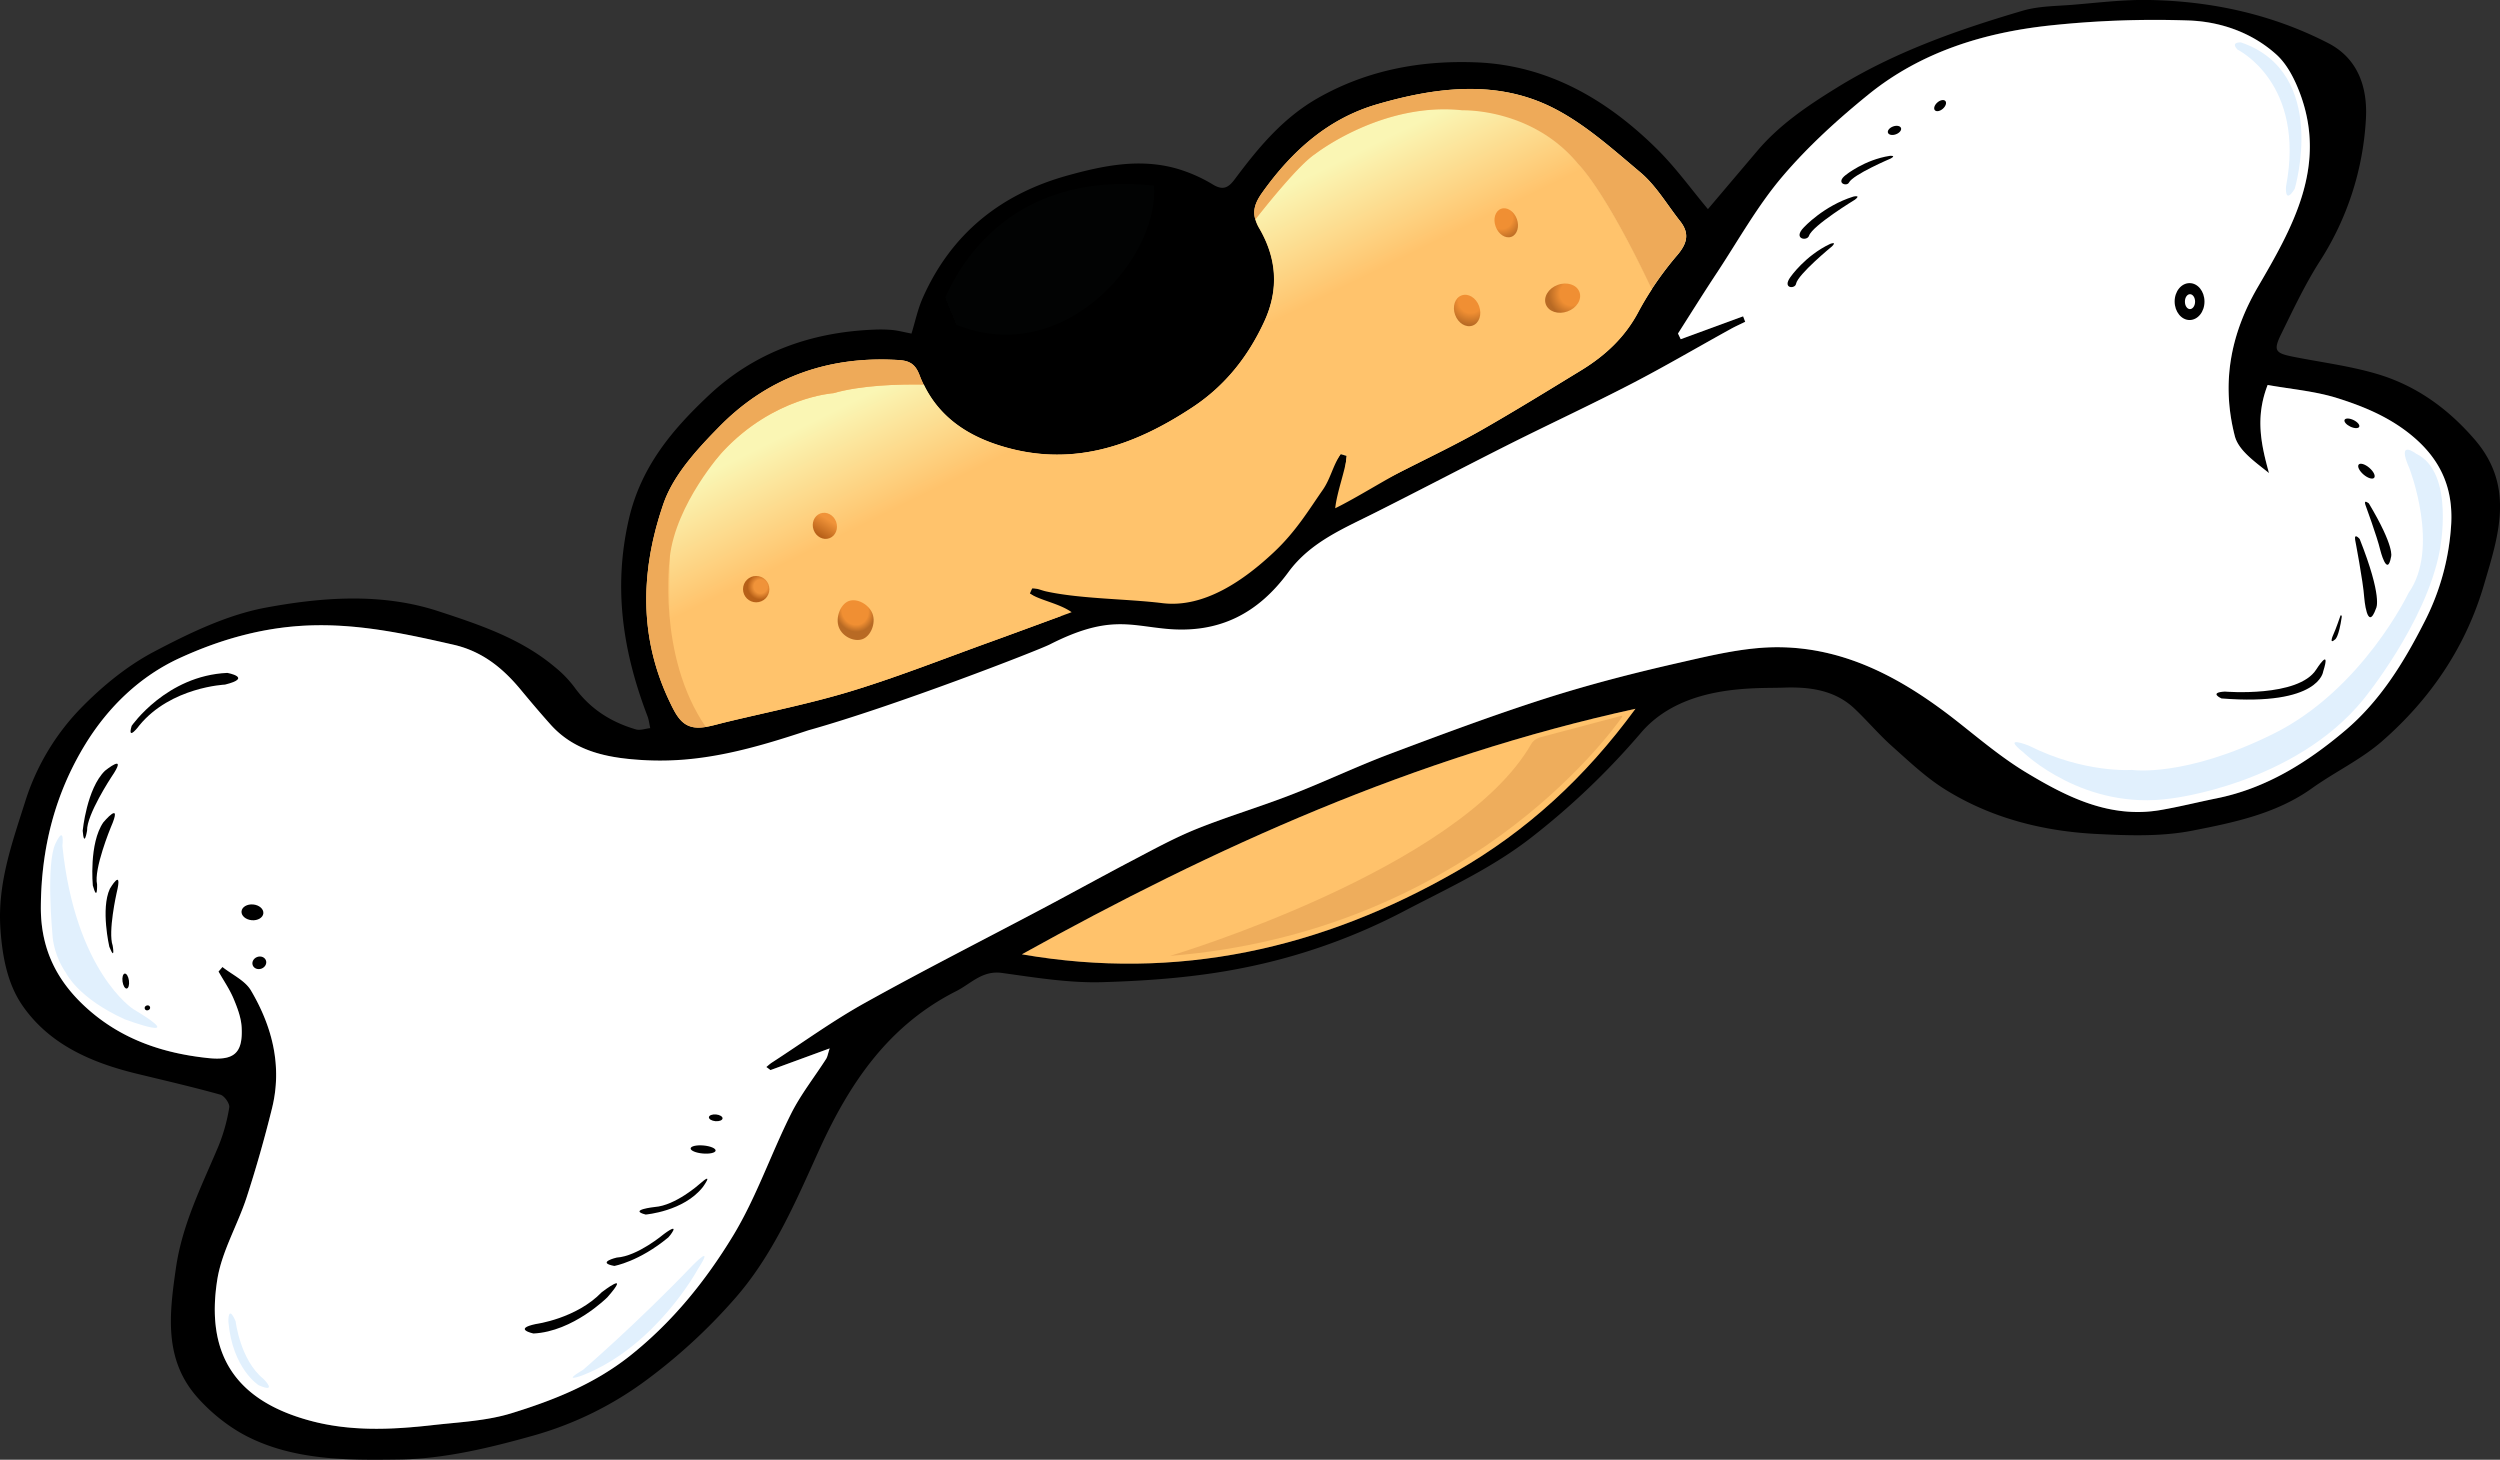 <svg xmlns="http://www.w3.org/2000/svg" width="54.057" height="31.563" viewBox="0 0 54.057 31.563"><rect x="0" y="0" width="54.057" height="31.563" fill="#333333" stroke="none"/><path fill-rule="evenodd" clip-rule="evenodd" d="M49.33 7.214c.258-.526.51-1.06.823-1.553A6.315 6.315 0 0 0 51.156 2.6c.047-.708-.17-1.336-.813-1.667-1.203-.62-2.51-.907-3.86-.933-.558-.012-1.116.059-1.672.104-.357.029-.729.027-1.069.126-1.404.413-2.781.895-4.036 1.673-.625.386-1.229.794-1.709 1.36L36.93 4.522c-.359-.429-.694-.896-1.098-1.296-1.079-1.07-2.355-1.813-3.896-1.877-1.191-.049-2.357.158-3.43.766-.762.431-1.293 1.073-1.799 1.75-.137.185-.25.264-.479.126a3.297 3.297 0 0 0-.768-.341c-.807-.234-1.598-.071-2.381.146-1.448.403-2.515 1.264-3.128 2.649-.106.239-.16.502-.242.768-.15-.029-.278-.063-.409-.077a3.024 3.024 0 0 0-.404-.008c-1.354.053-2.577.489-3.563 1.414-.787.739-1.472 1.54-1.736 2.686-.343 1.494-.125 2.873.402 4.254.032.083.042.175.061.262-.105.011-.22.055-.312.027-.539-.158-.991-.445-1.327-.911a2.475 2.475 0 0 0-.431-.443c-.736-.617-1.638-.915-2.521-1.204-1.222-.398-2.506-.301-3.735-.072-.839.159-1.654.555-2.418.958-.574.305-1.105.74-1.562 1.208A5.086 5.086 0 0 0 .536 17.36c-.284.894-.592 1.756-.527 2.722.041.602.152 1.191.476 1.66.586.848 1.502 1.24 2.482 1.477.601.146 1.204.285 1.799.451.087.025.206.195.191.277a3.808 3.808 0 0 1-.234.838c-.361.858-.782 1.684-.919 2.634-.144.999-.264 1.976.465 2.798.298.335.675.638 1.074.842 1.025.521 2.178.516 3.275.5.99-.012 1.995-.258 2.955-.529a7.505 7.505 0 0 0 2.403-1.188 12.118 12.118 0 0 0 1.875-1.72c.852-.951 1.351-2.132 1.866-3.267.665-1.46 1.506-2.689 2.96-3.424.312-.157.561-.451.983-.394.724.1 1.458.222 2.183.2 1.011-.03 2.032-.107 3.021-.305a12.9 12.9 0 0 0 3.483-1.224c.952-.499 1.925-.94 2.785-1.615a16.183 16.183 0 0 0 2.35-2.248c.385-.451.893-.69 1.393-.819.678-.174 1.344-.145 1.675-.157.551-.021 1.106.041 1.54.444.285.268.537.571.83.83.371.332.739.681 1.16.94.992.612 2.105.892 3.261.95.687.035 1.394.059 2.063-.072.899-.176 1.817-.364 2.595-.922.494-.352 1.056-.617 1.508-1.012 1.047-.914 1.81-2.039 2.203-3.381.312-1.063.676-2.125-.2-3.142-.591-.684-1.286-1.18-2.142-1.427-.578-.168-1.184-.244-1.776-.362-.402-.079-.441-.136-.262-.501zm-34.987 3.683c.215-.627.732-1.186 1.214-1.676 1.051-1.069 2.365-1.53 3.869-1.437.23.014.362.079.454.321.027.074.058.145.091.212.319.659.875 1.067 1.594 1.302 1.564.512 2.927.042 4.222-.814.704-.466 1.201-1.097 1.552-1.86.316-.693.264-1.359-.108-2.002a.82.82 0 0 1-.088-.198c-.058-.2-.001-.369.153-.585.64-.896 1.423-1.599 2.489-1.907 1.218-.353 2.489-.524 3.669.019.738.34 1.379.921 2.012 1.453.34.285.576.694.855 1.048.209.263.172.478-.053.743a7.148 7.148 0 0 0-.849 1.233c-.29.548-.713.941-1.224 1.255-.72.439-1.438.882-2.168 1.299-.537.305-1.098.573-1.649.854-.444.223-.892.44-1.361.67l.099-.968-.131-.039c-.176.255-.336.522-.529.762-.412.515-.801 1.062-1.278 1.509-.627.588-1.372.957-2.29.841-.752-.094-1.511-.138-2.268-.201-.1-.009-.202-.007-.302-.009l-.053.116c.204.145.408.288.683.48-.545.2-1.033.382-1.521.559-1 .36-1.989.753-3.004 1.063-.908.278-1.846.462-2.77.687-.131.033-.26.07-.392.093l-.03.005c-.448.066-.586-.199-.763-.574-.668-1.413-.607-2.854-.125-4.254zm17.16 7.938c-2.919 1.679-6.041 2.384-9.407 1.8 4.168-2.314 8.478-4.26 13.267-5.309-1.092 1.493-2.356 2.644-3.86 3.509zm16.82-9.406c.081.316.442.561.739.801-.17-.62-.301-1.206-.029-1.906.496.09 1.031.133 1.528.291.548.175 1.077.394 1.55.772.643.515.934 1.139.891 1.943a5.294 5.294 0 0 1-.59 2.139c-.441.865-.95 1.689-1.699 2.322-.814.691-1.709 1.254-2.781 1.471-.406.082-.81.184-1.218.253-1.089.187-2.013-.276-2.896-.808-.521-.313-.995-.711-1.473-1.09-1.139-.899-2.377-1.603-3.859-1.622-.723-.009-1.456.17-2.17.333-.971.22-1.939.469-2.887.771-1.145.366-2.27.787-3.395 1.21-.712.269-1.4.598-2.109.873-.676.263-1.373.47-2.044.739-.475.191-.928.439-1.383.677-.647.339-1.287.693-1.934 1.036-1.29.684-2.593 1.344-3.868 2.054-.694.386-1.34.856-2.007 1.288-.042.028-.08.063-.119.096.03.022.061.044.09.067l1.279-.47c-.036.109-.045.176-.076.225-.253.396-.551.771-.759 1.188-.437.872-.753 1.812-1.255 2.64-.595.976-1.312 1.869-2.234 2.599-.771.609-1.646.955-2.55 1.235-.542.168-1.13.194-1.701.258-.899.102-1.806.143-2.688-.103-1.606-.443-2.229-1.451-1.978-3.041.097-.61.439-1.179.634-1.779a27.65 27.65 0 0 0 .548-1.92c.226-.912.011-1.768-.452-2.553-.128-.217-.408-.342-.618-.509l-.085.099c.11.193.238.379.324.584.083.198.165.414.176.627.029.567-.177.719-.738.658-.971-.104-1.855-.404-2.595-1.064-.66-.589-1.017-1.291-1.009-2.213.009-1.266.303-2.432.961-3.506.499-.814 1.187-1.47 2.035-1.862.92-.424 1.899-.697 2.956-.712 1.024-.014 1.993.198 2.973.422.607.139 1.05.491 1.433.951.22.264.439.525.67.779.542.604 1.285.725 2.028.766a7.475 7.475 0 0 0 1.558-.08 12.167 12.167 0 0 0 2.051-.514l.361-.121c1.406-.467 2.811-.939 4.213-1.418.26-.088.512-.21.754-.342.73-.396 1.495-.399 2.302-.324 1.148.108 2.127-.387 2.78-1.276.48-.656 1.118-.946 1.778-1.279.968-.488 1.928-.991 2.896-1.478.879-.442 1.772-.856 2.647-1.31.724-.375 1.428-.788 2.142-1.183.102-.057.21-.104.314-.156-.015-.04-.028-.079-.044-.118l-1.35.495-.059-.124c.281-.441.557-.883.846-1.32.461-.699.873-1.441 1.412-2.075.554-.652 1.201-1.238 1.867-1.779 1.135-.917 2.494-1.333 3.92-1.487a21.238 21.238 0 0 1 2.994-.108c.695.023 1.381.263 1.91.746.235.217.396.549.511.859.573 1.57-.177 2.884-.918 4.152-.606 1.038-.791 2.102-.501 3.231z"/><linearGradient id="a" gradientUnits="userSpaceOnUse" x1="-287.67" y1="-7.149" x2="-263.518" y2="-7.149" gradientTransform="rotate(-20.149 -80.883 -845.109)"><stop offset=".575" stop-color="#ffc36c"/><stop offset="1" stop-color="#faf6b4"/></linearGradient><path fill-rule="evenodd" clip-rule="evenodd" fill="url(#a)" d="M36.269 5.514a7.148 7.148 0 0 0-.849 1.233c-.29.548-.713.941-1.224 1.255-.72.439-1.438.882-2.168 1.299-.537.305-1.098.573-1.649.854-.444.223-.892.44-1.361.67l.099-.968-.131-.039c-.176.255-.336.522-.529.762-.412.515-.801 1.062-1.278 1.509-.627.588-1.372.957-2.29.841-.752-.094-1.511-.138-2.268-.201-.1-.009-.202-.007-.302-.009l-.053.116c.204.145.408.288.683.48-.545.2-1.033.382-1.521.559-1 .36-1.989.753-3.004 1.063-.908.278-1.846.462-2.77.687-.131.033-.26.07-.392.093l-.03.005c-.448.066-.586-.199-.763-.574-.668-1.411-.607-2.852-.125-4.251.215-.627.732-1.186 1.214-1.676 1.051-1.069 2.365-1.53 3.869-1.437.23.014.362.079.454.321.027.074.058.145.091.212.319.659.875 1.067 1.594 1.302 1.564.512 2.927.042 4.222-.814.704-.466 1.201-1.097 1.552-1.86.316-.693.264-1.359-.108-2.002a.82.82 0 0 1-.088-.198c-.058-.2-.001-.369.153-.585.64-.896 1.423-1.599 2.489-1.907 1.218-.353 2.489-.524 3.669.019.738.34 1.379.921 2.012 1.453.34.285.576.694.855 1.048.209.26.172.475-.053.74z"/><path fill-rule="evenodd" clip-rule="evenodd" fill="#FFF" d="M36.283 7.212c.281-.441.557-.883.846-1.32.461-.699.873-1.441 1.412-2.075.554-.652 1.2-1.239 1.867-1.779 1.135-.917 2.494-1.334 3.92-1.487a21.383 21.383 0 0 1 2.994-.108c.695.024 1.381.264 1.91.746.235.217.398.55.511.859.573 1.569-.179 2.884-.918 4.152-.606 1.037-.792 2.1-.502 3.229.082.316.443.561.739.8-.171-.619-.301-1.205-.029-1.905.496.09 1.031.132 1.527.291.548.174 1.078.393 1.551.771.643.515.934 1.139.891 1.944a5.294 5.294 0 0 1-.59 2.139c-.441.865-.95 1.689-1.698 2.323-.815.69-1.71 1.253-2.782 1.47-.406.082-.81.184-1.218.254-1.089.186-2.013-.277-2.896-.809-.521-.313-.994-.711-1.474-1.09-1.138-.899-2.376-1.603-3.858-1.622-.723-.009-1.455.17-2.17.333-.971.22-1.939.469-2.887.771-1.145.366-2.27.787-3.395 1.21-.711.269-1.4.599-2.109.873-.675.263-1.373.47-2.044.739-.475.191-.928.439-1.381.677-.648.339-1.288.694-1.934 1.036-1.291.684-2.594 1.344-3.869 2.054-.694.386-1.34.856-2.007 1.288-.042.027-.08.063-.12.096.031.021.061.045.09.066l1.28-.469c-.037.109-.045.176-.076.226-.253.396-.55.77-.759 1.188-.437.871-.752 1.81-1.255 2.638-.594.978-1.313 1.87-2.234 2.6-.771.609-1.646.956-2.55 1.235-.542.168-1.131.194-1.701.258-.9.102-1.806.143-2.689-.103-1.606-.443-2.229-1.451-1.978-3.041.097-.611.439-1.179.634-1.777.206-.634.388-1.275.548-1.922.227-.912.01-1.768-.453-2.553-.127-.217-.407-.342-.617-.509l-.085.098c.109.194.238.38.324.584.084.2.166.415.176.628.029.567-.177.719-.738.658-.972-.104-1.855-.404-2.595-1.064-.661-.59-1.016-1.291-1.009-2.213.01-1.266.304-2.432.961-3.506.499-.814 1.186-1.471 2.034-1.862.922-.424 1.9-.697 2.957-.712 1.024-.015 1.992.197 2.973.421.607.139 1.05.492 1.434.951.219.264.439.525.668.781.543.602 1.286.723 2.029.764 1.241.068 2.37-.258 3.542-.647 1.855-.518 4.973-1.73 5.219-1.856 1.25-.635 1.717-.412 2.522-.337 1.149.107 1.987-.34 2.639-1.23.482-.656 1.216-.95 1.875-1.283.969-.487 1.93-.991 2.897-1.478.88-.441 1.772-.856 2.647-1.309.723-.375 1.428-.789 2.142-1.183.102-.057.21-.104.314-.156a14.92 14.92 0 0 0-.045-.118l-1.349.495-.059-.123z"/><linearGradient id="b" gradientUnits="userSpaceOnUse" x1="-275.793" y1="-4.114" x2="-276.42" y2="-9.93" gradientTransform="rotate(-20.149 -80.883 -845.109)"><stop offset=".575" stop-color="#ffc36c"/><stop offset="1" stop-color="#faf6b4"/></linearGradient><path fill-rule="evenodd" clip-rule="evenodd" fill="url(#b)" d="M34.134 3.552c-.997-1.222-2.506-1.17-2.506-1.17-1.736-.187-3.184.944-3.184.944-.34.223-1.008 1.049-1.296 1.416a.887.887 0 0 0 .088.199c.372.642.425 1.309.108 2.001-.35.763-.849 1.395-1.552 1.86-1.295.857-2.658 1.327-4.222.815-.719-.236-1.275-.643-1.594-1.302-.54-.009-1.351.013-1.951.186 0 0-1.292.083-2.389 1.259 0 0-1.168 1.173-1.149 2.293 0 0-.066 1.396.092 1.907.155.5-.003.146.688 1.756.132-.022.262-.061.393-.093.924-.225 1.86-.408 2.77-.686 1.015-.312 2.004-.705 3.003-1.064.49-.177 1.194-.436 1.739-.636-.274-.193-.696-.259-.9-.403-.01-.009-.025-.08.053-.117.1.003.194.049.295.071.741.163 1.755.16 2.508.253.918.116 1.791-.513 2.418-1.102.478-.448.762-.926 1.051-1.339.177-.253.22-.529.395-.784.07-.041.12.006.132.038-.031.309-.217.784-.253 1.136.47-.231 1.071-.615 1.515-.839.553-.279 1.112-.547 1.65-.853.73-.417 1.449-.86 2.166-1.299.512-.314.936-.706 1.227-1.254.089-.169.187-.333.293-.496-1.024-2.161-1.588-2.697-1.588-2.697z"/><path fill-rule="evenodd" clip-rule="evenodd" fill="#EEAA59" d="M36.269 5.514a7.148 7.148 0 0 0-.555.738c-1.021-2.163-1.585-2.699-1.585-2.699-.997-1.222-2.507-1.168-2.507-1.168-1.735-.188-3.183.943-3.183.943-.341.223-1.008 1.049-1.296 1.416-.058-.2-.001-.369.153-.585.64-.896 1.423-1.599 2.489-1.907 1.218-.353 2.489-.524 3.669.019.738.34 1.379.921 2.012 1.453.34.285.576.694.855 1.048.21.262.173.477-.052.742z"/><path fill-rule="evenodd" clip-rule="evenodd" fill="#FFC26B" d="M22.096 20.635c4.168-2.314 8.477-4.261 13.267-5.309-1.092 1.493-2.355 2.644-3.859 3.509-2.921 1.679-6.042 2.384-9.408 1.8z"/><path fill-rule="evenodd" clip-rule="evenodd" fill="#EEAA59" d="M19.971 8.316c-.54-.009-1.35.013-1.951.186 0 0-1.293.083-2.39 1.259 0 0-1.018 1.128-1.148 2.293 0 0-.277 2.13.779 3.664l-.03.005c-.448.066-.586-.199-.763-.574-.668-1.411-.607-2.852-.125-4.251.215-.627.732-1.186 1.214-1.676 1.051-1.069 2.365-1.53 3.869-1.437.23.014.362.079.454.321.027.072.058.144.091.21z"/><path fill-rule="evenodd" clip-rule="evenodd" fill="#EEAD5C" d="M33.313 15.94l1.744-.462s.033 0 .017.025c-.305.435-3.419 4.655-9.774 5.166 0 0 6.253-1.861 7.813-4.587.06-.108.2-.142.2-.142z"/><radialGradient id="c" cx="-276.841" cy="-11.68" r="2.277" fx="-279.119" fy="-11.665" gradientTransform="rotate(-20.149 -80.883 -845.109)" gradientUnits="userSpaceOnUse"><stop offset="0" stop-color="#fff"/><stop offset="1" stop-color="#020303"/></radialGradient><path fill-rule="evenodd" clip-rule="evenodd" fill="url(#c)" d="M24.952 4.014c.127 1.631-2.163 4.222-4.663 2.821.304-.972 1.479-3.163 4.663-2.821z"/><radialGradient id="d" cx="-282.839" cy="-7.632" r=".477" gradientTransform="matrix(.939 -.344 .385 1.048 287.013 -76.101)" gradientUnits="userSpaceOnUse"><stop offset=".59" stop-color="#f08f33"/><stop offset=".883" stop-color="#b86a24"/></radialGradient><path fill-rule="evenodd" clip-rule="evenodd" fill="url(#d)" d="M18.867 13.273c.074.204-.035.479-.217.547-.182.067-.438-.056-.513-.26-.076-.204.034-.496.216-.564.182-.067.439.074.514.277z"/><linearGradient id="e" gradientUnits="userSpaceOnUse" x1="-283.078" y1="-7.094" x2="-283.39" y2="-6.853" gradientTransform="rotate(-20.149 -80.883 -845.109)"><stop offset="0" stop-color="#f09339"/><stop offset="1" stop-color="#b76018"/></linearGradient><path fill-rule="evenodd" clip-rule="evenodd" fill="url(#e)" d="M18.079 11.281c.054.148-.01.308-.145.357-.134.049-.287-.031-.341-.179-.054-.147.011-.307.145-.357.134-.049.287.031.341.179z"/><radialGradient id="f" cx="-284.985" cy="-6.288" r=".285" gradientTransform="rotate(-20.149 -80.883 -845.109)" gradientUnits="userSpaceOnUse"><stop offset=".514" stop-color="#f09339"/><stop offset="1" stop-color="#b76018"/></radialGradient><circle fill-rule="evenodd" clip-rule="evenodd" fill="url(#f)" cx="16.351" cy="12.739" r=".285"/><radialGradient id="g" cx="-246.81" cy="-14.33" r=".523" gradientTransform="matrix(.989 -.363 .375 1.022 281.934 -70.244)" gradientUnits="userSpaceOnUse"><stop offset=".431" stop-color="#f08f33"/><stop offset=".861" stop-color="#b86a24"/></radialGradient><path fill-rule="evenodd" clip-rule="evenodd" fill="url(#g)" d="M32.341 4.901c-.063-.167-.01-.34.117-.386.126-.047.279.051.34.218s.008.34-.117.387c-.127.046-.279-.052-.34-.219z"/><radialGradient id="h" cx="-268.441" cy="-6.799" r=".613" gradientTransform="rotate(-20.149 -80.883 -845.109)" gradientUnits="userSpaceOnUse"><stop offset=".431" stop-color="#f08f33"/><stop offset=".861" stop-color="#b86a24"/></radialGradient><path fill-rule="evenodd" clip-rule="evenodd" fill="url(#h)" d="M31.982 6.618c.066.18.004.37-.14.422s-.312-.051-.378-.232c-.066-.18-.004-.368.139-.42.144-.054.313.05.379.23z"/><radialGradient id="i" cx="-266.341" cy="-6.19" r=".585" gradientTransform="rotate(-20.149 -80.883 -845.109)" gradientUnits="userSpaceOnUse"><stop offset=".431" stop-color="#f08f33"/><stop offset=".861" stop-color="#b86a24"/></radialGradient><path fill-rule="evenodd" clip-rule="evenodd" fill="url(#i)" d="M34.152 6.314c.059.159-.058.347-.258.42-.201.073-.41.005-.469-.154-.059-.158.057-.347.258-.42.199-.074.411-.005.469.154z"/><path fill-rule="evenodd" clip-rule="evenodd" fill="#E1F0FD" d="M49.43 4.035s-.035.405.188.048c0 0 .752-2.509-1.161-3.166 0 0-.241-.017-.074.157-.001 0 1.477.713 1.047 2.961zM43.869 16.123s-.611-.246-.116.147c0 0 1.304 1.272 3.201.994 0 0 2.646-.304 4.144-2.134 0 0 1.357-1.649 1.655-3.22 0 0 .343-1.695-.511-2.1 0 0-.434-.337-.145.314 0 0 .672 1.727-.018 2.698 0 0-.997 2.091-2.92 3.044-1.925.955-3.059.782-3.059.782s-1.029.079-2.231-.525zM1.349 18.29s.057-.481-.149-.051c-.207.431-.071 1.908-.064 1.997.006.09.048.453.295.807 0 0 .249.535 1.268.998 0 0 1.452.539.18-.223-.001 0-1.251-.808-1.53-3.528zM4.938 28.576s-.01-.389.157-.005c0 0 .099.839.6 1.243 0 0 .327.324-.099.14-.001 0-.57-.352-.658-1.378zM14.974 27.363s.494-.508.119.074c0 0-.9 1.676-2.5 2.303 0 0-.483.178.02-.125-.001 0 1.142-.981 2.361-2.252z"/><ellipse transform="rotate(-20.205 40.965 2.819)" fill-rule="evenodd" clip-rule="evenodd" cx="40.964" cy="2.819" rx=".15" ry=".09"/><ellipse transform="rotate(-41.184 41.95 2.283)" fill-rule="evenodd" clip-rule="evenodd" cx="41.95" cy="2.284" rx=".151" ry=".09"/><path fill-rule="evenodd" clip-rule="evenodd" d="M39.91 3.784s.404-.329.953-.414c0 0 .148-.014.021.057 0 0-.817.347-.904.52-.047.094-.3.013-.07-.163zM39.004 4.917s.427-.466 1.071-.666c0 0 .176-.042.035.066 0 0-.92.559-.994.781-.04.124-.359.072-.112-.181zM38.714 5.991s.318-.463.861-.718c0 0 .15-.059.039.053 0 0-.742.607-.779.812-.019.113-.306.107-.121-.147z"/><ellipse transform="rotate(25.565 50.856 9.153)" fill-rule="evenodd" clip-rule="evenodd" cx="50.855" cy="9.154" rx=".175" ry=".079"/><ellipse transform="rotate(-49.428 51.17 10.185)" fill-rule="evenodd" clip-rule="evenodd" cx="51.167" cy="10.186" rx=".096" ry=".22"/><path fill-rule="evenodd" clip-rule="evenodd" d="M51.222 10.886s-.118-.099-.076.028c0 0 .258.704.32.972 0 0 .153.618.236.152.001 0 .086-.204-.48-1.152zM51.023 11.655s-.123-.144-.098.019c0 0 .174.906.196 1.245 0 0 .063.781.258.23 0 0 .144-.23-.356-1.494zM50.636 13.333s-.013-.062-.032-.011c0 0-.1.292-.149.395 0 0-.11.238.037.109 0 0 .08-.043.144-.493zM48.035 15.102s-.286-.127.072-.148c0 0 1.588.133 1.977-.478 0 0 .327-.517.149.046 0 0-.079.749-2.198.58z"/><ellipse transform="rotate(-20.156 5.606 20.818)" cx="5.607" cy="20.819" rx=".152" ry=".134"/><ellipse transform="rotate(5.19 5.455 19.732)" cx="5.458" cy="19.727" rx=".237" ry=".171"/><ellipse transform="rotate(5.126 15.483 24.182)" fill-rule="evenodd" clip-rule="evenodd" cx="15.475" cy="24.171" rx=".148" ry=".073"/><ellipse transform="rotate(5.062 15.202 24.85)" fill-rule="evenodd" clip-rule="evenodd" cx="15.204" cy="24.855" rx=".271" ry=".087"/><path fill-rule="evenodd" clip-rule="evenodd" d="M13.961 26.262s.822-.068 1.236-.594c0 0 .263-.361-.073-.064 0 0-.516.463-.968.495.001 0-.583.063-.195.163zM13.283 27.373s.535-.092 1.168-.617c.002.006.309-.369-.095-.073 0 0-.568.481-1.019.509 0-.001-.455.107-.054.181zM11.534 28.834s-.454-.098.053-.205c0 0 .873-.115 1.426-.689 0 0 .65-.497.122.109 0 0-.74.744-1.601.785z"/><ellipse transform="rotate(-20.495 3.19 21.795)" fill-rule="evenodd" clip-rule="evenodd" cx="3.188" cy="21.792" rx=".06" ry=".053"/><ellipse transform="rotate(-7.563 2.722 21.215)" fill-rule="evenodd" clip-rule="evenodd" cx="2.719" cy="21.213" rx=".07" ry=".163"/><path fill-rule="evenodd" clip-rule="evenodd" d="M2.364 20.472s-.189-.819.011-1.253c0 0 .289-.496.146.092 0 0-.189.84-.085 1.135 0-.001.062.355-.072.026zM2.007 19.146s-.087-.91.228-1.365c0 0 .433-.515.159.113 0 0-.371.898-.295 1.23 0 .001.012.397-.092.022zM1.788 17.964s.087-.913.482-1.298c0 0 .521-.424.135.141 0 0-.534.813-.522 1.153-.001 0-.063.39-.095.004zM2.847 15.695s.751-1.086 2.069-1.145c0 0 .56.102-.051.253 0 0-1.17.051-1.852.882.001.002-.272.363-.166.01zM47.344 6.122c-.178 0-.323.178-.322.399.001.22.146.398.323.399.179-.001.323-.179.322-.4 0-.22-.144-.399-.323-.398zm.12.4c0 .089-.05.161-.111.162-.061-.001-.11-.073-.109-.162-.001-.089.049-.161.109-.161.063 0 .111.073.111.161z"/></svg>